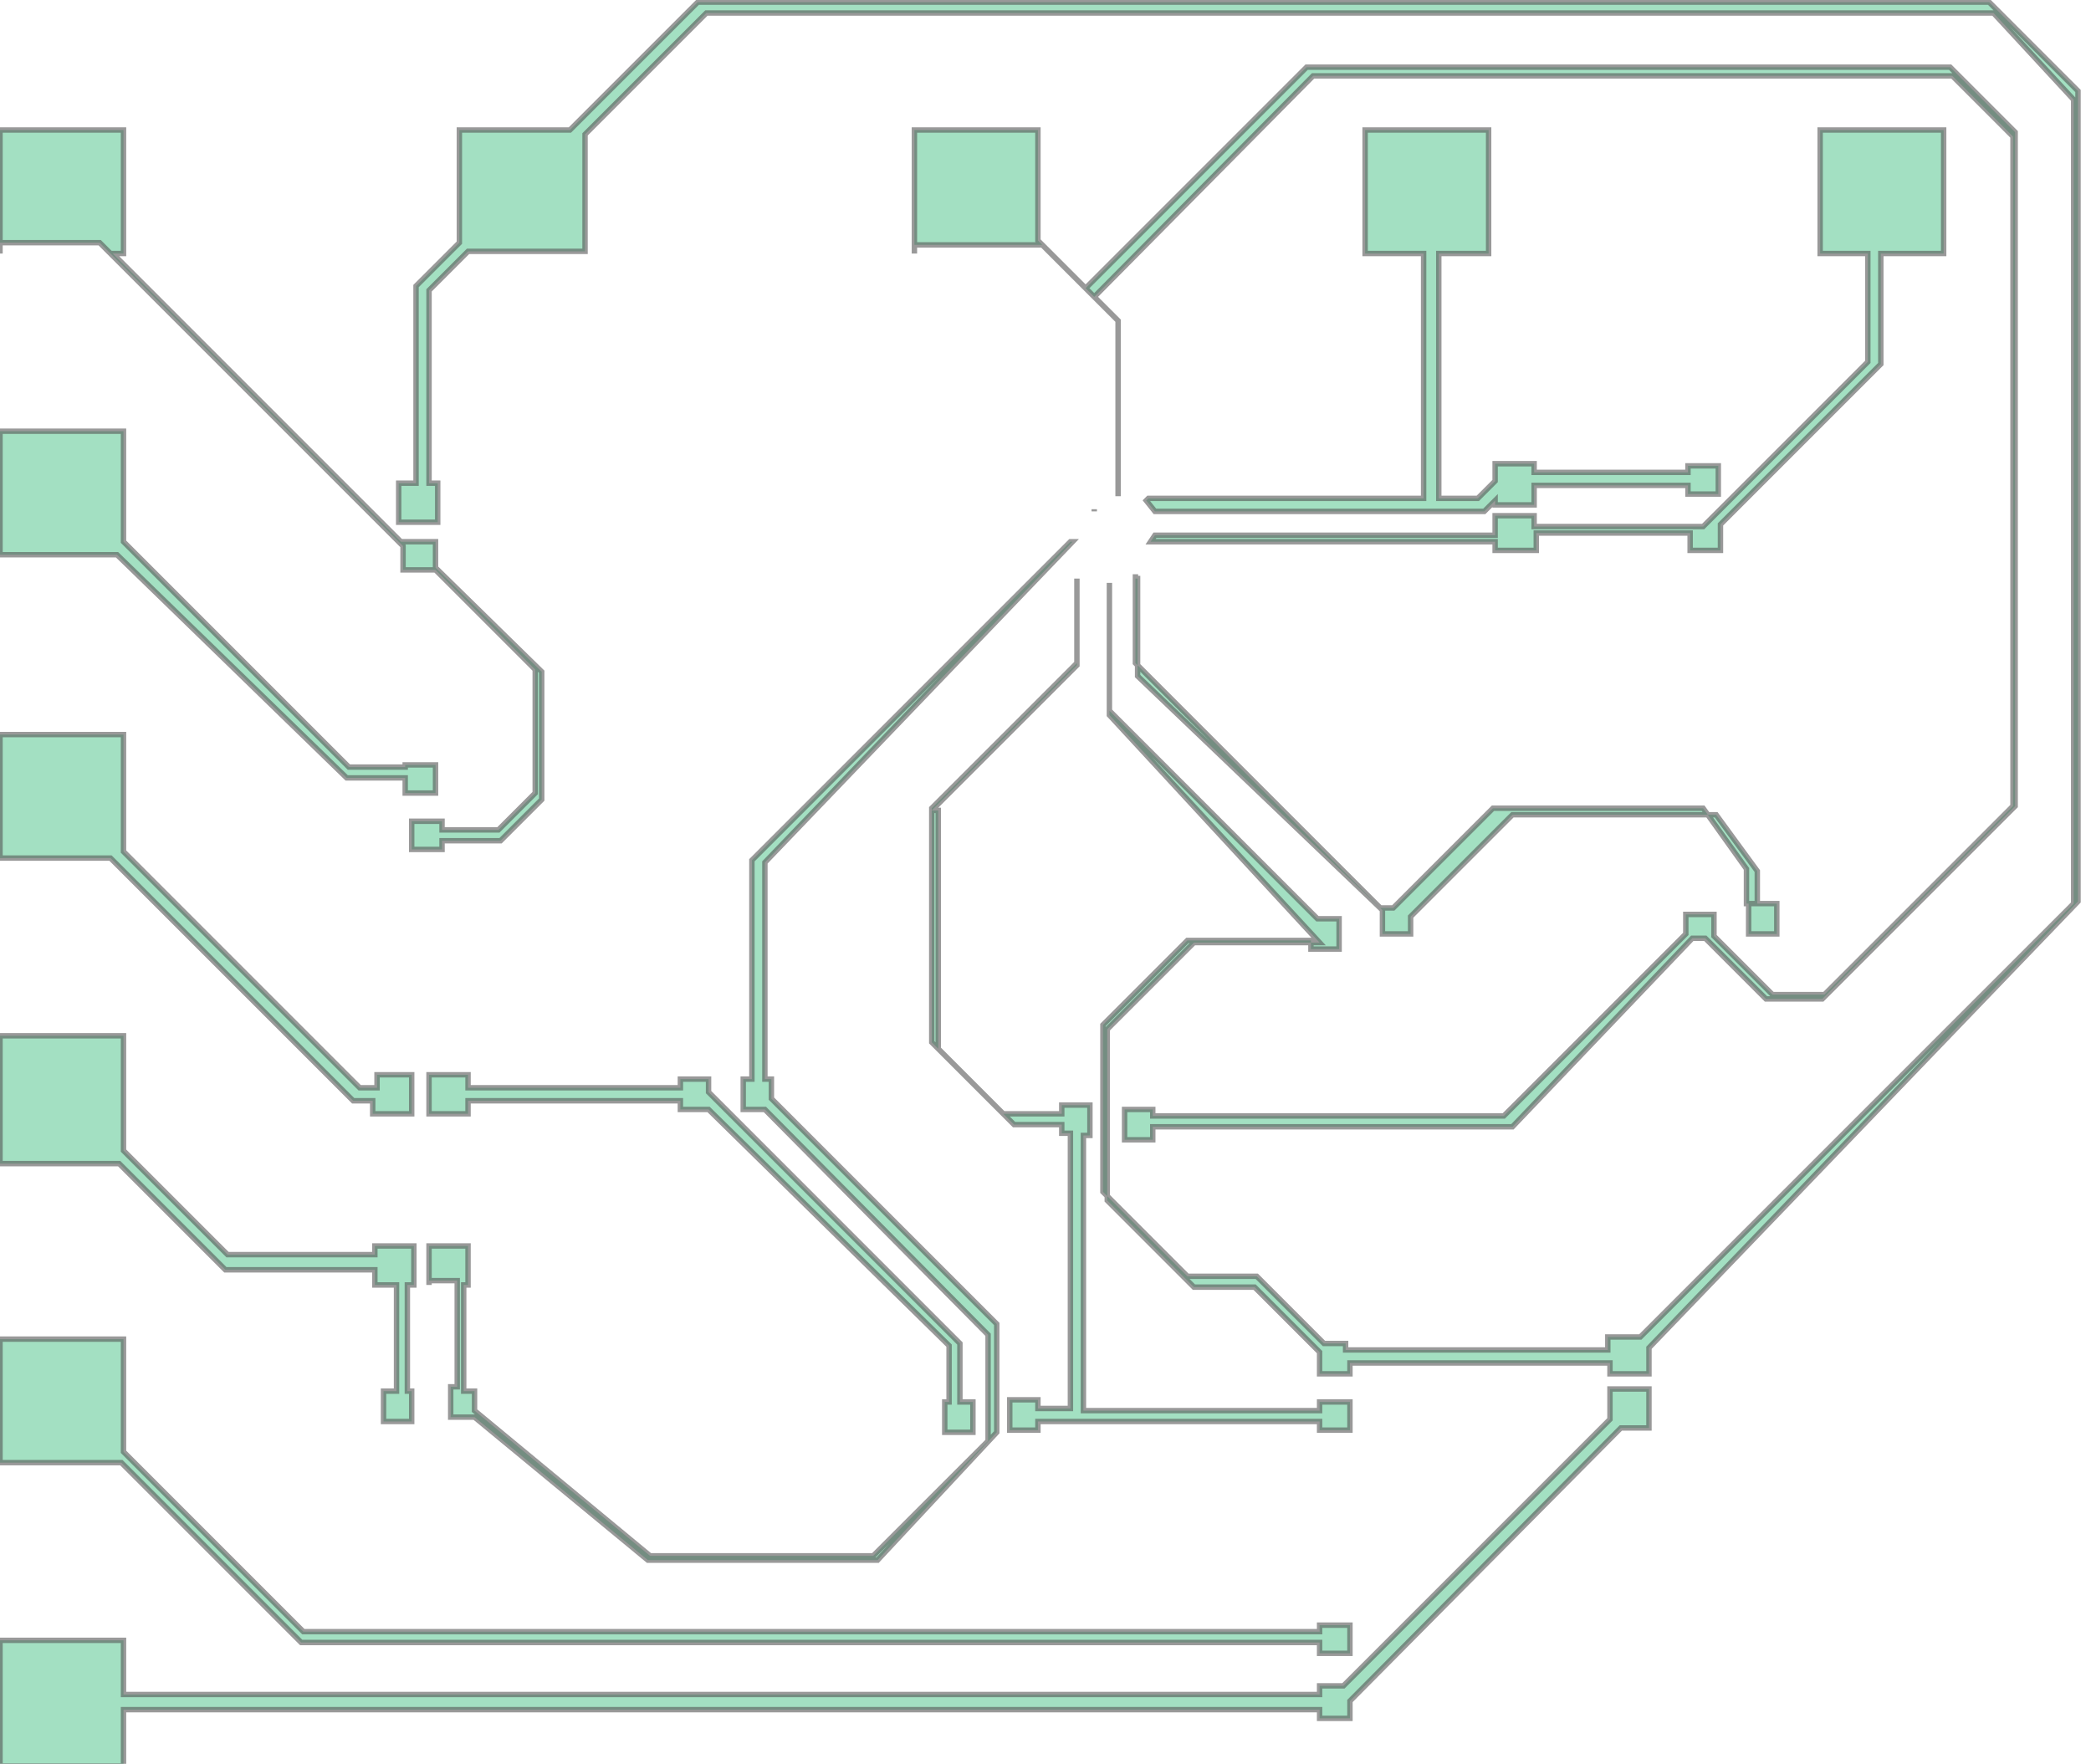 <?xml version="1.0" encoding="utf-8"?>
<!-- Generator: Adobe Illustrator 27.4.1, SVG Export Plug-In . SVG Version: 6.00 Build 0)  -->
<svg version="1.1" id="Layer_1" xmlns="http://www.w3.org/2000/svg" xmlns:xlink="http://www.w3.org/1999/xlink" x="0px" y="0px"
	 viewBox="0 0 96.5 81.4" style="enable-background:new 0 0 96.5 81.4;" xml:space="preserve">
<style type="text/css">
	
		.st0{opacity:0.6;fill-rule:evenodd;clip-rule:evenodd;fill:#66CC99;stroke:#555555;stroke-width:0.25;stroke-miterlimit:288;enable-background:new    ;}
</style>
<g transform="scale(1,-1)">
	<g>
		<path class="st0" d="M0-81.4L0-81.4v5.7l0,0l0,0h5.7l0,0l0,0v-2.5l0,0l0,0l0,0l0,0l0,0l0,0l0,0l0,0l0,0l0,0l0,0l0,0l0,0l0,0l0,0
			l0,0h55.2l0,0l0,0l0,0l0,0l0,0l0,0l0,0l0,0l0,0l0,0l0,0l0,0l0,0l0,0l0,0l0,0v0.4l0,0l0,0H62l0,0l0,0l0,0l0,0l0,0l0,0l0,0l0,0
			l12.3,12.3l0,0l0,0l0,0l0,0l0,0l0,0l0,0l0,0v1.4l0,0l0,0h1.8l0,0l0,0v-1.8l0,0l0,0h-1.3l0,0l0,0l0,0l0,0l0,0l0,0l0,0l0,0
			L62.3-78.5l0,0l0,0l0,0l0,0l0,0l0,0l0,0l0,0v-0.8l0,0l0,0h-1.4l0,0l0,0v0.4l0,0l0,0l0,0l0,0l0,0l0,0l0,0l0,0l0,0l0,0l0,0l0,0l0,0
			l0,0l0,0l0,0H5.7l0,0l0,0l0,0l0,0l0,0l0,0l0,0l0,0l0,0l0,0l0,0l0,0l0,0l0,0l0,0l0,0v-2.6l0,0l0,0H0L0-81.4z"/>
		<path class="st0" d="M50.5-23.5L50.5-23.5L50.5-23.5L50.5-23.5L50.5-23.5L50.5-23.5l0-0.1l0,0l0,0l0,0l0,0l0,0l0,0l0,0l0,0l0,0
			l0,0l0,0l0,0l0,0l0,0l0,0l0,0l0,0l0,0l0,0l0,0l0,0l0,0l0,0l0,0l0,0l0,0l0,0l0,0l0,0l0,0l0,0l0,0l0,0l0,0l0,0l0,0l0,0l0,0l0,0l0,0
			l0,0l0,0l0,0l0,0l0,0l0,0l0,0l0,0l0,0l0,0l0,0l0,0l0,0l0,0l0,0l0,0l0,0l0,0l0,0l0,0l0,0l0,0l0,0l0,0l0,0l0,0l0,0l0,0l0,0l0,0l0,0
			l0,0l0,0l0,0l0,0l0,0l0,0l0,0l0,0l0,0l0,0l0,0l0,0l0,0l0,0l0,0l0,0l0,0l0,0l0,0l0,0l0,0l0,0l0,0l0,0l0,0l0,0l0,0l0,0l0,0l0,0l0,0
			l0,0l0,0l0,0l0,0l0,0l0,0l0,0l0,0l0,0l0,0l0,0l0,0l0,0l0,0l0,0L50.5-23.5L50.5-23.5L50.5-23.5L50.5-23.5L50.5-23.5L50.5-23.5z"/>
		<path class="st0" d="M52.9-23.1L52.9-23.1L52.9-23.1L52.9-23.1L52.9-23.1L52.9-23.1L52.9-23.1L52.9-23.1L52.9-23.1L52.9-23.1
			L52.9-23.1L52.9-23.1L52.9-23.1L52.9-23.1L52.9-23.1L52.9-23.1L52.9-23.1L52.9-23.1L53-23l0,0l0,0l0,0l0,0l0,0l0,0l0,0l0,0l0,0
			h12.7l0,0l0,0l0,0l0,0l0,0l0,0l0,0l0,0l0,0l0,0l0,0l0,0l0,0l0,0l0,0l0,0v11.3l0,0l0,0l0,0l0,0l0,0l0,0l0,0l0,0l0,0l0,0l0,0l0,0
			l0,0l0,0l0,0l0,0H63l0,0l0,0V-6l0,0l0,0h5.7l0,0l0,0v-5.7l0,0l0,0h-2.3l0,0l0,0l0,0l0,0l0,0l0,0l0,0l0,0l0,0l0,0l0,0l0,0l0,0l0,0
			l0,0l0,0V-23l0,0l0,0l0,0l0,0l0,0l0,0l0,0l0,0l0,0l0,0l0,0l0,0l0,0l0,0l0,0l0,0h1.8l0,0l0,0l0,0l0,0l0,0l0,0l0,0l0,0l0.8,0.8l0,0
			l0,0l0,0l0,0l0,0l0,0l0,0l0,0v0.8l0,0l0,0h1.8l0,0l0,0v-0.4l0,0l0,0l0,0l0,0l0,0l0,0l0,0l0,0l0,0l0,0l0,0l0,0l0,0l0,0l0,0l0,0h7.1
			l0,0l0,0l0,0l0,0l0,0l0,0l0,0l0,0l0,0l0,0l0,0l0,0l0,0l0,0l0,0l0,0v0.3l0,0l0,0h1.4l0,0l0,0v-1.3l0,0l0,0h-1.4l0,0l0,0v0.4l0,0
			l0,0l0,0l0,0l0,0l0,0l0,0l0,0l0,0l0,0l0,0l0,0l0,0l0,0l0,0l0,0h-7.1l0,0l0,0l0,0l0,0l0,0l0,0l0,0l0,0l0,0l0,0l0,0l0,0l0,0l0,0l0,0
			l0,0v-0.9l0,0l0,0H69l0,0l0,0v0.2l0,0l0,0l0,0l0,0l0,0l0,0l0,0l0,0l0,0l0,0l0,0l0,0l0,0l0,0l0,0l0,0l0,0l0,0l0,0l0,0l0,0l0,0l0,0
			l0,0l-0.5-0.5l0,0l0,0l0,0l0,0l0,0l0,0l0,0l0,0l0,0l0,0l0,0l0,0l0,0l0,0l0,0l0,0l0,0H53.3l0,0l0,0l0,0l0,0l0,0l0,0l0,0l0,0l0,0
			l0,0l0,0l0,0l0,0l0,0l0,0l0,0l0,0l0,0l0,0l0,0l0,0l0,0l0,0l0,0l0,0l0,0l0,0l0,0l0,0l0,0l0,0l0,0l0,0l0,0l0,0l0,0l0,0l0,0l0,0l0,0
			l0,0l0,0l0,0l0,0l0,0l0,0l0,0l0,0l0,0l0,0l0,0l0,0l0,0l0,0l0,0l0,0l0,0l0,0l0,0l0,0l0,0l0,0l0,0l0,0l0,0l0,0l0,0l0,0l0,0l0,0l0,0
			l0,0l0,0l0,0l0,0l0,0l0,0l0,0l0,0l0,0l0,0l0,0l0,0l0,0l0,0l0,0l0,0l0,0l0,0l0,0l0,0l0,0l0,0l0,0l0,0l0,0l0,0l0,0l0,0l0,0l0,0l0,0
			l0,0l0,0l0,0L52.9-23.1L52.9-23.1L52.9-23.1L52.9-23.1L52.9-23.1z"/>
		<path class="st0" d="M52.4-26.7L52.4-26.7L52.4-26.7L52.4-26.7L52.4-26.7L52.4-26.7L52.4-26.7L52.4-26.7L52.4-26.7L52.4-26.7
			L52.4-26.7L52.4-26.7L52.4-26.7L52.4-26.7L52.4-26.7L52.4-26.7L52.4-26.7L52.4-26.7L52.4-26.7L52.4-26.7L52.4-26.7L52.4-26.7
			L52.4-26.7L52.4-26.7L52.4-26.7L52.4-26.7L52.4-26.7L52.4-26.7l0,0.1l0,0l0,0l0,0l0,0l0,0l0,0l0,0l0,0l0,0l0,0.1l0,0l0,0l0,0l0,0
			l0,0l0,0l0,0l0,0l0,0l0,0l0,0l0,0l0,0l0,0l0,0l0,0l0,0l0,0l0,0l0,0l0,0l0,0l0,0l0,0l0,0l0,0l0,0l0,0l0,0l0,0l0,0l0,0l0,0l0,0l0,0
			l0,0l0,0l0,0l0,0l0,0l0,0l0,0l0,0l0,0l0,0l0,0l0,0l0,0l0,0l0,0l0,0l0,0l0,0l0,0l0,0l0,0l0,0l0,0l0,0l0,0l0,0l0,0l0,0l0,0l0,0l0,0
			l0,0l0,0l0,0l0,0l0,0l0,0l0,0l0,0l0,0l0,0l0,0l0,0l0,0l0,0l0,0l0,0l0,0l0,0l0,0l0,0l0,0l0,0l0,0l0,0l0,0l0,0l0,0l0,0l0,0l0,0l0,0
			l0,0l0,0l0,0l0,0l0,0l0,0l0,0l0,0l0,0l0,0l0,0l0,0l0,0l0,0l0,0l0,0l0,0l0,0l0,0l0,0l0,0l0,0l0,0l0,0l0,0l0,0v-4.1l0,0l0,0l0,0l0,0
			l0,0l0,0l0,0l0,0l11.3-11.3l0,0l0,0l0,0l0,0l0,0l0,0l0,0l0,0h0.6l0,0l0,0l0,0l0,0l0,0l0,0l0,0l0,0l4.6,4.6l0,0l0,0l0,0l0,0l0,0
			l0,0l0,0l0,0l0,0l0,0l0,0l0,0l0,0l0,0l0,0l0,0l0,0h9.7l0,0l0,0l0,0l0,0l0,0l0,0l0,0l0,0l0,0l0,0l0,0l0,0l0,0l0,0l0,0l0,0l0,0l0,0
			l0,0l0,0l0,0l0,0l0,0l0,0l0,0l0,0l0,0l0,0l0,0l0,0l0,0l0,0l0,0l0,0l0,0l0,0l0,0l0,0l0,0l0,0l0,0l0,0l0,0l0,0l0,0l0,0l0,0l0,0l0,0
			l0,0l0,0l0,0l0,0l0,0l0,0l0,0l0,0l0,0l0,0l0,0l0,0l0,0l0,0l0,0l0,0l0,0l0,0l0,0l0,0l0,0l0,0l0,0l0,0l0,0l0,0l0,0l0,0l2-2.8l0,0
			l0,0l0,0l0,0l0,0l0,0l0,0l0,0l0,0l0,0l0,0l0,0l0,0v-1.6l0,0l0,0l0,0l0,0l0,0l0,0l0,0l0,0l0,0l0,0l0,0l0,0l0,0l0,0l0,0l0,0H82l0,0
			l0,0v-1.4l0,0l0,0h-1.3l0,0l0,0v1.4l0,0l0,0h0.4l0,0l0,0l0,0l0,0l0,0l0,0l0,0l0,0l0,0l0,0l0,0l0,0l0,0l0,0l0,0l0,0v1.5l0,0l0,0
			l0,0l0,0l0,0l0,0l-1.9,2.6l0,0l0,0l0,0l0,0l0,0l0,0l0,0l0,0l0,0l0,0h-9.4l0,0l0,0l0,0l0,0l0,0l0,0l0,0l0,0l-4.7-4.7l0,0l0,0l0,0
			l0,0l0,0l0,0l0,0l0,0v-0.8l0,0l0,0h-1.3l0,0l0,0v1.1l0,0l0,0l0,0l0,0l0,0l0,0l0,0l0,0L52.5-31.2l0,0l0,0l0,0l0,0l0,0l0,0l0,0l0,0
			l0,0l0,0l0,0l0,0l0,0l0,0l0,0l0,0l0,0l0,0V-26.7z"/>
		<path class="st0" d="M0-67.5L0-67.5v5.7l0,0l0,0h5.7l0,0l0,0V-67l0,0l0,0l0,0l0,0l0,0l0,0l0,0l0,0l8.3-8.3l0,0l0,0l0,0l0,0l0,0
			l0,0l0,0l0,0h46.9l0,0l0,0l0,0l0,0l0,0l0,0l0,0l0,0l0,0l0,0l0,0l0,0l0,0l0,0l0,0l0,0v0.3l0,0l0,0h1.4l0,0l0,0v-1.3l0,0l0,0h-1.4
			l0,0l0,0v0.5l0,0l0,0l0,0l0,0l0,0l0,0l0,0l0,0l0,0l0,0l0,0l0,0l0,0l0,0l0,0l0,0h-47l0,0l0,0l0,0l0,0l0,0l0,0l0,0l0,0l0,0l0,0l0,0
			l0,0l0,0l0,0l0,0l0,0l0,0l0,0l-8.3,8.3l0,0l0,0l0,0l0,0l0,0l0,0l0,0l0,0H0L0-67.5z"/>
		<path class="st0" d="M19.8-51.4L19.8-51.4v1.8l0,0l0,0h1.8l0,0l0,0v-0.6l0,0l0,0l0,0l0,0l0,0l0,0l0,0l0,0l0,0l0,0l0,0l0,0l0,0l0,0
			l0,0l0,0h9.8l0,0l0,0l0,0l0,0l0,0l0,0l0,0l0,0l0,0l0,0l0,0l0,0l0,0l0,0l0,0l0,0v0.4l0,0l0,0h1.3l0,0l0,0v-0.6l0,0l0,0l0,0l0,0l0,0
			l0,0l0,0l0,0l11.6-11.6l0,0l0,0l0,0l0,0l0,0l0,0l0,0l0,0l0,0l0,0l0,0l0,0l0,0l0,0l0,0l0,0l0,0l0,0v-2.7l0,0l0,0l0,0l0,0l0,0l0,0
			l0,0l0,0l0,0l0,0l0,0h0l0,0l0,0l0,0l0,0h0.6l0,0l0,0v-1.4l0,0l0,0h-1.3l0,0l0,0v1.4l0,0l0,0h0.2l0,0l0,0l0,0l0,0l0,0l0,0l0,0l0,0
			l0,0l0,0l0,0l0,0l0,0l0,0l0,0l0,0v2.6l0,0l0,0v0l0,0l0,0l0,0l0,0l0,0L32.7-51.2l0,0l0,0l0,0l0,0l0,0l0,0l0,0l0,0h-1.3l0,0l0,0v0.4
			l0,0l0,0l0,0l0,0l0,0l0,0l0,0l0,0l0,0l0,0l0,0l0,0l0,0l0,0l0,0l0,0h-9.8l0,0l0,0l0,0l0,0l0,0l0,0l0,0l0,0l0,0l0,0l0,0l0,0l0,0l0,0
			l0,0l0,0v-0.6l0,0l0,0H19.8L19.8-51.4z"/>
		<path class="st0" d="M0-53.5L0-53.5v5.7l0,0l0,0h5.7l0,0l0,0v-5.3l0,0l0,0l0,0l0,0l0,0l0,0l0,0l0,0l4.8-4.8l0,0l0,0l0,0l0,0l0,0
			l0,0l0,0l0,0h6.8l0,0l0,0l0,0l0,0l0,0l0,0l0,0l0,0l0,0l0,0l0,0l0,0l0,0l0,0l0,0l0,0v0.4l0,0l0,0h1.8l0,0l0,0v-1.8l0,0l0,0h-0.3
			l0,0l0,0l0,0l0,0l0,0l0,0l0,0l0,0l0,0l0,0l0,0l0,0l0,0l0,0l0,0l0,0v-4.9l0,0l0,0l0,0l0,0l0,0l0,0l0,0l0,0l0,0l0,0l0,0l0,0l0,0l0,0
			l0,0l0,0H19l0,0l0,0v-1.4l0,0l0,0h-1.3l0,0l0,0v1.4l0,0l0,0h0.6l0,0l0,0l0,0l0,0l0,0l0,0l0,0l0,0l0,0l0,0l0,0l0,0l0,0l0,0l0,0l0,0
			v4.9l0,0l0,0l0,0l0,0l0,0l0,0l0,0l0,0l0,0l0,0l0,0l0,0l0,0l0,0l0,0l0,0h-1l0,0l0,0v0.7l0,0l0,0l0,0l0,0l0,0l0,0l0,0l0,0l0,0l0,0
			l0,0l0,0l0,0l0,0l0,0l0,0h-6.9l0,0l0,0l0,0l0,0l0,0l0,0l0,0l0,0l0,0l0,0l0,0l0,0l0,0l0,0l0,0l0,0l0,0l-4.9,4.9l0,0l0,0l0,0l0,0
			l0,0l0,0l0,0l0,0H0L0-53.5z"/>
		<path class="st0" d="M0-39.6L0-39.6v5.7l0,0l0,0h5.7l0,0l0,0v-5.4l0,0l0,0l0,0l0,0l0,0l0,0l0,0l0,0l10.9-10.9l0,0l0,0l0,0l0,0l0,0
			l0,0l0,0l0,0h0.8l0,0l0,0l0,0l0,0l0,0l0,0l0,0l0,0l0,0l0,0l0,0l0,0l0,0l0,0l0,0l0,0v0.6l0,0l0,0H19l0,0l0,0v-1.8l0,0l0,0h-1.8l0,0
			l0,0v0.6l0,0l0,0l0,0l0,0l0,0l0,0l0,0l0,0l0,0l0,0l0,0l0,0l0,0l0,0l0,0l0,0h-0.9l0,0l0,0l0,0l0,0l0,0l0,0l0,0l0,0l0,0l0,0l0,0l0,0
			l0,0l0,0l0,0l0,0l0,0l0,0L5.1-39.6l0,0l0,0l0,0l0,0l0,0l0,0l0,0l0,0H0L0-39.6z"/>
		<path class="st0" d="M19.8-59.3L19.8-59.3v1.8l0,0l0,0h1.8l0,0l0,0v-1.8l0,0l0,0h-0.2l0,0l0,0l0,0l0,0l0,0l0,0l0,0l0,0l0,0l0,0
			l0,0l0,0l0,0l0,0l0,0l0,0v-4.9l0,0l0,0l0,0l0,0l0,0l0,0l0,0l0,0l0,0l0,0l0,0l0,0l0,0l0,0l0,0l0,0h0.5l0,0l0,0v-0.9l0,0l0,0l0,0
			l0,0l0,0l0,0l0,0l0,0l0,0l8.1-6.7l0,0l0,0l0,0l0,0l0,0l0,0l0,0h10.3l0,0l0,0l0,0l0,0l0,0l0,0l0,0l0,0l5.3,5.3l0,0l0,0l0,0l0,0l0,0
			l0,0l0,0l0,0v4.9l0,0l0,0l0,0l0,0l0,0l0,0l0,0l0,0L35.3-51.2l0,0l0,0l0,0l0,0l0,0l0,0l0,0l0,0h-1l0,0l0,0v1.4l0,0l0,0h0.4l0,0l0,0
			l0,0l0,0l0,0l0,0l0,0l0,0l0,0l0,0l0,0l0,0l0,0l0,0l0,0l0,0v10.1l0,0l0,0l0,0l0,0l0,0l0,0l0,0l0,0l0,0l0,0l0,0l0,0l0,0l0,0l0,0l0,0
			l0,0l14.7,14.7l0,0l0,0l0,0l0,0l0,0l0,0l0,0l0,0l0,0l0,0l0,0l0,0l0,0l0,0l0,0l0,0l0,0l0,0l0,0l0,0l0,0l0,0l0,0l0,0l0,0l0,0l0,0
			l0,0l0,0l0,0l0,0l0,0l0,0l0,0l0,0l0,0l0,0l0,0l0,0l0,0l0,0l0,0l0,0l0,0l0,0l0,0l0,0l0,0l0,0l0,0l0,0l0,0l0,0l0.1,0l0,0l0,0l0,0
			l0,0l0,0l0,0l0,0l0,0l0,0l0,0l0,0l0,0l0,0l0,0l0,0l0,0l0,0l0,0l0,0l0,0l0,0l0,0l0,0l0,0l0,0l0,0l0,0l0,0l0,0l0,0l0,0l0,0l0,0l0,0
			l0,0l0,0l0,0l0,0l0,0l0,0l0,0l0,0l0,0l0,0l0,0l0,0l0,0l0,0l0,0l0,0l0,0l0,0l0,0l0,0l0,0l0,0l0,0l0,0l0,0l0,0l0,0l0,0l0,0l0,0l0,0
			l0,0l0,0l0,0l0,0l0,0l0,0l0,0l0,0l0,0l0,0l0,0l0,0l0,0l0,0l0,0l0,0l0,0l0,0l0,0l0,0l0,0l0,0l0,0l0,0l0,0l0,0l0,0l0,0l0,0l0,0l0,0
			l0,0l0,0l0,0l0,0l0,0l0,0l0,0l0,0l0,0l0,0l0,0l0,0l0,0l0,0l0,0l0,0l0,0l0,0l0,0l0,0l0,0l0,0l0,0l0,0l0,0l0,0l0,0l0,0L35.3-39.8
			l0,0l0,0l0,0l0,0l0,0l0,0l0,0l0,0v-10l0,0l0,0l0,0l0,0l0,0l0,0l0,0l0,0l0,0l0,0l0,0l0,0l0,0l0,0l0,0l0,0h0.3l0,0l0,0v-0.9l0,0l0,0
			l0,0l0,0l0,0l0,0l0,0l0,0L46-61.1l0,0l0,0l0,0l0,0l0,0l0,0l0,0l0,0l0,0l0,0l0,0l0,0l0,0l0,0l0,0l0,0l0,0l0,0l0,0l0,0l0,0l0,0l0,0
			l0,0l0,0l0,0l0,0l0,0l0,0l0,0l0,0l0,0l0,0l0,0l0,0l0,0l0,0l0,0l0,0l0,0v-5l0,0l0,0l0,0l0,0l0,0l0,0l0,0l0,0l0,0l0,0l0,0l0,0l0,0
			l0,0l0,0l0,0l0,0L40.5-72l0,0l0,0l0,0l0,0l0,0l0,0l0,0l0,0l0,0l0,0l0,0l0,0l0,0l0,0l0,0l0,0l0,0l0,0l0,0l0,0l0,0l0,0l0,0l0,0l0,0
			l0,0l0,0l0,0l0,0l0,0l0,0l0,0l0,0l0,0l0,0l0,0l0,0l0,0l0,0H29.9l0,0l0,0l0,0l0,0l0,0l0,0l0,0l0,0l0,0l0,0l0,0l0,0l0,0l0,0l0,0l0,0
			l0,0l0,0l0,0l0,0l0,0l0,0l0,0l0,0l0,0l0,0l0,0l0,0l0,0l0,0l0,0l0,0l0,0l0,0l0,0l0,0l0,0l0,0l0,0l0,0l0,0l0,0l0,0l0,0l0,0l0,0l0,0
			l0,0l0,0l0,0l0,0l0,0l0,0l0,0l0,0l0,0l0,0l0,0l0,0l0,0l0,0l-8,6.6l0,0l0,0l0,0l0,0l0,0l0,0l0,0h-1.1l0,0l0,0v1.4l0,0l0,0h0.3l0,0
			l0,0l0,0l0,0l0,0l0,0l0,0l0,0l0,0l0,0l0,0l0,0l0,0l0,0l0,0l0,0v4.9l0,0l0,0l0,0l0,0l0,0l0,0l0,0l0,0l0,0l0,0l0,0l0,0l0,0l0,0l0,0
			l0,0H19.8L19.8-59.3z"/>
		<path class="st0" d="M43-37.4L43-37.4L43-37.4L43-37.4L43-37.4L43-37.4L43-37.4L43-37.4l0,0.1l0,0l0,0l0,0l0,0l0,0l0,0l0,0l0,0
			l0,0l6.7,6.7l0,0l0,0l0,0l0,0l0,0l0,0l0,0l0,0v3.9l0,0l0,0l0,0l0,0l0,0l0,0l0,0l0,0l0,0l0,0l0,0l0,0l0,0l0,0l0,0l0,0l0,0l0,0l0,0
			l0,0l0,0l0,0l0,0l0,0l0,0l0,0l0,0l0,0l0,0l0,0l0,0l0,0l0,0l0,0l0,0l0,0l0,0l0,0l0,0l0,0l0,0l0,0l0,0l0,0l0,0l0,0l0,0l0,0l0,0l0,0
			l0,0l0,0l0,0l0,0l0,0l0,0l0,0l0,0l0,0l0,0l0,0l0,0l0,0l0,0l0,0l0,0l0,0l0,0l0,0l0,0l0,0l0,0l0,0l0,0l0,0l0,0l0,0l0,0l0,0l0,0l0,0
			l0,0l0,0l0,0l0,0l0,0l0,0l0,0l0,0l0,0l0,0l0,0l0,0l0,0l0,0l0,0l0,0l0,0l0,0l0,0l0,0l0,0l0,0l0,0l0,0l0,0l0,0l0,0l0,0l0,0l0,0l0,0
			l0,0l0,0l0,0l0,0l0,0l0,0v-4l0,0l0,0l0,0l0,0l0,0l0,0l0,0l0,0l0,0l0,0l0,0l0,0l0,0l0,0l0,0l0,0l0,0l-6.7-6.7l0,0l0,0l0,0l0,0l0,0
			l0,0l0,0l0,0v-10.7l0,0l0,0l0,0l0,0l0,0l0,0l0,0l0,0l3.3-3.3l0,0l0,0l0,0l0,0l0,0l0,0l0,0l0,0H49l0,0l0,0l0,0l0,0l0,0l0,0l0,0l0,0
			l0,0l0,0l0,0l0,0l0,0l0,0l0,0l0,0v0.4l0,0l0,0h1.3l0,0l0,0v-1.4l0,0l0,0H50l0,0l0,0l0,0l0,0l0,0l0,0l0,0l0,0l0,0l0,0l0,0l0,0l0,0
			l0,0l0,0l0,0v-12.7l0,0l0,0l0,0l0,0l0,0l0,0l0,0l0,0l0,0l0,0l0,0l0,0l0,0l0,0l0,0l0,0h10.9l0,0l0,0l0,0l0,0l0,0l0,0l0,0l0,0l0,0
			l0,0l0,0l0,0l0,0l0,0l0,0l0,0v0.4l0,0l0,0h1.4l0,0l0,0v-1.3l0,0l0,0h-1.4l0,0l0,0v0.4l0,0l0,0l0,0l0,0l0,0l0,0l0,0l0,0l0,0l0,0
			l0,0l0,0l0,0l0,0l0,0l0,0h-13l0,0l0,0l0,0l0,0l0,0l0,0l0,0l0,0l0,0l0,0l0,0l0,0l0,0l0,0l0,0l0,0v-0.4l0,0l0,0h-1.3l0,0l0,0v1.4
			l0,0l0,0h1.3l0,0l0,0v-0.4l0,0l0,0l0,0l0,0l0,0l0,0l0,0l0,0l0,0l0,0l0,0l0,0l0,0l0,0l0,0l0,0h1.5l0,0l0,0l0,0l0,0l0,0l0,0l0,0l0,0
			l0,0l0,0l0,0l0,0l0,0l0,0l0,0l0,0v12.7l0,0l0,0l0,0l0,0l0,0l0,0l0,0l0,0l0,0l0,0l0,0l0,0l0,0l0,0l0,0l0,0H49l0,0l0,0v0.4l0,0l0,0
			l0,0l0,0l0,0l0,0l0,0l0,0l0,0l0,0l0,0l0,0l0,0l0,0l0,0l0,0h-2.2l0,0l0,0l0,0l0,0l0,0l0,0l0,0l0,0l0,0l0,0l0,0l0,0l0,0l0,0l0,0l0,0
			l0,0l0,0l-3.5,3.5l0,0l0,0l0,0l0,0l0,0l0,0l0,0l0,0l0,0l0,0l0,0l0,0l0,0l0,0l0,0l0,0l0,0l0,0l0,0V-37.4z"/>
		<path class="st0" d="M0-25.6L0-25.6v5.7l0,0l0,0h5.7l0,0l0,0v-5.1l0,0l0,0l0,0l0,0l0,0l0,0l0,0l0,0l10.4-10.4l0,0l0,0l0,0l0,0l0,0
			l0,0l0,0l0,0h2.6l0,0l0,0l0,0l0,0l0,0l0,0l0,0l0,0l0,0l0,0l0,0l0,0l0,0l0,0l0,0l0,0v0.1l0,0l0,0h1.4l0,0l0,0v-1.3l0,0l0,0h-1.4
			l0,0l0,0v0.7l0,0l0,0l0,0l0,0l0,0l0,0l0,0l0,0l0,0l0,0l0,0l0,0l0,0l0,0l0,0l0,0H16l0,0l0,0l0,0l0,0l0,0l0,0l0,0l0,0l0,0l0,0l0,0
			l0,0l0,0l0,0l0,0l0,0l0,0L5.4-25.6l0,0l0,0l0,0l0,0l0,0l0,0l0,0l0,0H0L0-25.6z"/>
		<path class="st0" d="M18.4-24.1L18.4-24.1v1.8l0,0l0,0h0.8l0,0l0,0l0,0l0,0l0,0l0,0l0,0l0,0l0,0l0,0l0,0l0,0l0,0l0,0l0,0l0,0v9.1
			l0,0l0,0l0,0l0,0l0,0l0,0l0,0l0,0l0,0l0,0l0,0l0,0l0,0l0,0l0,0l0,0l0,0l2,2l0,0l0,0l0,0l0,0l0,0l0,0l0,0l0,0V-6l0,0l0,0h5.1l0,0
			l0,0l0,0l0,0l0,0v0l0,0l0,0l5.9,5.9l0,0l0,0l0,0l0,0l0,0l0,0l0,0l0,0l0,0l0,0l0,0l0,0l0,0l0,0l0,0l0,0l0,0h59.6l0,0l0,0l0,0l0,0
			l0,0l0,0l0,0l0,0l0,0l0,0l0,0l0,0l0,0l0,0l0,0l0,0l0,0l4.1-4.1l0,0l0,0l0,0l0,0l0,0l0,0l0,0l0,0l0,0l0,0l0,0l0,0l0,0l0,0l0,0l0,0
			l0,0v-37.4l0,0l0,0l0,0l0,0l0,0l0,0l0,0l0,0l0,0l0,0l0,0l0,0l0,0l0,0l0,0l0,0l0,0L76.1-62.2l0,0l0,0l0,0l0,0l0,0l0,0l0,0l0,0v-1.2
			l0,0l0,0h-1.8l0,0l0,0v0.5l0,0l0,0l0,0l0,0l0,0l0,0l0,0l0,0l0,0l0,0l0,0l0,0l0,0l0,0l0,0l0,0H62.3l0,0l0,0l0,0l0,0l0,0l0,0l0,0
			l0,0l0,0l0,0l0,0l0,0l0,0l0,0l0,0l0,0v-0.5l0,0l0,0h-1.4l0,0l0,0v1l0,0l0,0l0,0l0,0l0,0l0,0l0,0l0,0l-3,3l0,0l0,0l0,0l0,0l0,0l0,0
			l0,0l0,0h-2.8l0,0l0,0l0,0l0,0l0,0l0,0l0,0l0,0l0,0l0,0l0,0l0,0l0,0l0,0l0,0l0,0l0,0l-4,4l0,0l0,0l0,0l0,0l0,0l0,0l0,0l0,0l0,0
			l0,0l0,0l0,0l0,0l0,0l0,0l0,0l0,0l0,0l0,0l0,0l0,0l0,0l0,0l0,0l0,0l0,0l0,0l0,0l0,0l0,0l0,0l0,0l0,0l0,0l0,0l0,0l0,0l0,0l0,0v7.9
			l0,0l0,0l0,0l0,0l0,0l0,0l0,0l0,0l0,0l0,0l0,0l0,0l0,0l0,0l0,0l0,0l0,0l0,0l0,0l0,0l0,0l0,0l0,0l0,0l0,0l0,0l0,0l0,0l0,0l0,0l0,0
			l0,0l0,0l0,0l0,0l0,0l0,0l0,0l0,0l0,0l4,4l0,0l0,0l0,0l0,0l0,0l0,0l0,0l0,0l0,0l0,0l0,0l0,0l0,0l0,0l0,0l0,0l0,0h5.8l0,0l0,0l0,0
			l0,0l0,0l0,0l0,0l0,0l0,0l0,0l0,0l0,0l0,0l0,0l0,0l0,0l0,0l0,0l0,0l0,0l0,0l0,0l0,0l0,0L51.2-33l0,0l0,0l0,0l0,0l0,0l0,0l0,0l0,0
			l0,0l0,0l0,0l0,0l0,0l0,0l0,0l0,0l0,0l0,0v6l0,0l0,0l0,0l0,0l0,0l0,0l0,0l0,0l0,0l0,0l0,0l0,0l0,0l0,0.1l0,0l0,0l0,0l0,0l0,0l0,0
			l0,0l0,0l0,0l0,0l0,0l0,0l0,0l0,0l0,0l0,0l0,0l0,0l0,0l0,0l0,0l0,0l0,0l0,0l0,0l0,0l0,0l0,0l0,0l0,0l0,0l0,0l0,0l0,0l0,0l0,0l0,0
			l0,0l0,0l0,0l0,0l0,0l0,0l0,0l0,0l0,0l0,0l0,0l0,0l0,0l0,0l0,0l0,0l0,0l0,0l0,0l0,0l0,0l0,0l0,0l0,0l0,0l0,0l0,0l0,0l0,0l0,0l0,0
			l0,0l0,0l0,0l0,0l0,0l0,0l0,0l0,0l0,0l0,0l0,0l0,0l0,0l0,0l0,0l0,0l0,0l0,0l0,0l0,0l0,0l0,0l0,0l0,0l0,0l0,0l0,0l0,0l0,0l0,0l0,0
			l0,0l0,0l0,0l0,0l0,0l0,0l0,0l0,0l0,0l0,0l0,0l0,0l0,0l0,0l0,0l0,0l0,0l0,0l0,0l0,0l0,0v-5.9l0,0l0,0l0,0l0,0l0,0l0,0l0,0l0,0
			l9.6-9.6l0,0l0,0l0,0l0,0l0,0l0,0l0,0l0,0h1l0,0l0,0v-1.4l0,0l0,0h-1.3l0,0l0,0v0.4l0,0l0,0l0,0l0,0l0,0l0,0l0,0l0,0l0,0l0,0l0,0
			l0,0l0,0l0,0l0,0l0,0h-5.7l0,0l0,0l0,0l0,0l0,0l0,0l0,0l0,0l-3.9-3.9l0,0l0,0l0,0l0,0l0,0l0,0l0,0l0,0V-55l0,0l0,0l0,0l0,0l0,0
			l0,0l0,0l0,0l3.9-3.9l0,0l0,0l0,0l0,0l0,0l0,0l0,0l0,0H58l0,0l0,0l0,0l0,0l0,0l0,0l0,0l0,0l0,0l0,0l0,0l0,0l0,0l0,0l0,0l0,0l0,0
			l3.1-3.1l0,0l0,0l0,0l0,0l0,0l0,0l0,0l0,0h1l0,0l0,0v-0.3l0,0l0,0l0,0l0,0l0,0l0,0l0,0l0,0l0,0l0,0l0,0l0,0l0,0l0,0l0,0l0,0h12.1
			l0,0l0,0l0,0l0,0l0,0l0,0l0,0l0,0l0,0l0,0l0,0l0,0l0,0l0,0l0,0l0,0v0.6l0,0l0,0h1.5l0,0l0,0l0,0l0,0l0,0l0,0l0,0l0,0l20,20l0,0
			l0,0l0,0l0,0l0,0l0,0l0,0l0,0v37.1l0,0l0,0l0,0l0,0l0,0l0,0l0,0l0,0L92-0.6l0,0l0,0l0,0l0,0l0,0l0,0l0,0l0,0H32.6l0,0l0,0l0,0l0,0
			l0,0l0,0l0,0l0,0L27-6.2l0,0l0,0l0,0l0,0l0,0l0,0l0,0l0,0v-5.4l0,0l0,0h-5.4l0,0l0,0l0,0l0,0l0,0l0,0l0,0l0,0l-1.8-1.8l0,0l0,0
			l0,0l0,0l0,0l0,0l0,0l0,0v-8.9l0,0l0,0l0,0l0,0l0,0l0,0l0,0l0,0l0,0l0,0l0,0l0,0l0,0l0,0l0,0l0,0h0.4l0,0l0,0v-1.8l0,0l0,0H18.4
			L18.4-24.1z"/>
		<path class="st0" d="M42.2-11.7L42.2-11.7V-6l0,0l0,0h5.7l0,0l0,0v-5.1l0,0l0,0l0,0l0,0l0,0l0,0l0,0l0,0l2.2-2.2l0,0l0,0l0,0l0,0
			l0,0l0,0l0,0l0,0l0,0l0,0l0,0l0,0l0,0l0,0l0,0l0,0L60.3-3.1l0,0l0,0l0,0l0,0l0,0l0,0l0,0l0,0l0,0l0,0l0,0l0,0l0,0l0,0l0,0l0,0l0,0
			h29.7l0,0l0,0l0,0l0,0l0,0l0,0l0,0l0,0l0,0l0,0l0,0l0,0l0,0l0,0l0,0l0,0l0,0l3-3l0,0l0,0l0,0l0,0l0,0l0,0l0,0l0,0l0,0l0,0l0,0l0,0
			l0,0l0,0l0,0l0,0l0,0v-31.1l0,0l0,0l0,0l0,0l0,0l0,0l0,0l0,0l0,0l0,0l0,0l0,0l0,0l0,0l0,0l0,0l0,0l-8.9-8.9l0,0l0,0l0,0l0,0l0,0
			l0,0l0,0l0,0l0,0l0,0l0,0l0,0l0,0l0,0l0,0l0,0l0,0h-2.6l0,0l0,0l0,0l0,0l0,0l0,0l0,0l0,0l0,0l0,0l0,0l0,0l0,0l0,0l0,0l0,0l0,0
			l-2.8,2.8l0,0l0,0l0,0l0,0l0,0l0,0l0,0l0,0h-0.6l0,0l0,0l0,0l0,0l0,0l0,0l0,0l0,0L69.8-52l0,0l0,0l0,0l0,0l0,0l0,0l0,0l0,0l0,0
			l0,0l0,0l0,0l0,0l0,0l0,0l0,0l0,0H53.2l0,0l0,0l0,0l0,0l0,0l0,0l0,0l0,0l0,0l0,0l0,0l0,0l0,0l0,0l0,0l0,0v-0.6l0,0l0,0h-1.3l0,0
			l0,0v1.4l0,0l0,0h1.3l0,0l0,0v-0.3l0,0l0,0l0,0l0,0l0,0l0,0l0,0l0,0l0,0l0,0l0,0l0,0l0,0l0,0l0,0l0,0h16.2l0,0l0,0l0,0l0,0l0,0
			l0,0l0,0l0,0l8.4,8.4l0,0l0,0l0,0l0,0l0,0l0,0l0,0l0,0v0.9l0,0l0,0h1.3l0,0l0,0v-1l0,0l0,0l0,0l0,0l0,0l0,0l0,0l0,0l2.7-2.7h0l0,0
			l0,0l0,0l0,0l0,0l0,0l0,0h2.4l0,0l0,0l0,0l0,0l0,0l0,0l0,0l0,0l8.7,8.7l0,0l0,0l0,0l0,0l0,0l0,0l0,0l0,0v30.9l0,0l0,0l0,0l0,0l0,0
			l0,0l0,0l0,0l-2.8,2.8l0,0l0,0l0,0l0,0l0,0l0,0l0,0l0,0H60.6l0,0l0,0l0,0l0,0l0,0l0,0l0,0l0,0L50.5-13.7l0,0l0,0l0,0l0,0l0,0l0,0
			l0,0l0,0l0,0l0,0l0,0l0,0l0,0l0,0l0,0l0,0l1.1-1.1l0,0l0,0l0,0l0,0l0,0l0,0l0,0l0,0l0,0l0,0l0,0l0,0l0,0l0,0l0,0l0,0l0,0l0,0v-8.1
			l0,0l0,0l0,0l0,0l0,0l0,0l0,0l0,0l0,0l0,0l0,0l0,0l0,0l0,0l0,0l0,0l0,0l0,0l0,0l0,0l0,0l0,0l0,0l0,0l0,0l0,0l0,0l0,0l0,0l0,0l0,0
			l0,0l0,0l0,0l0,0l0,0l0,0l0,0l0,0l0,0l0,0l0,0l0,0l0,0l0,0l0,0l0,0l0,0l0,0l0,0l0,0l0,0l0,0l0,0l0,0l0,0l0,0l0,0l0,0l0,0l0,0l0,0
			l0,0l0,0l0,0l0,0l0,0l0,0l0,0l0,0l0,0l0,0l0,0l0,0l0,0l0,0l0,0l0,0l0,0l0,0l0,0l0,0l0,0l0,0l0,0l0,0l0,0l0,0l0,0l0,0l0,0l0,0l0,0
			l0,0l0,0l0,0l0,0l0,0l0,0l0,0l0,0l0,0l0,0l0,0l0,0l0,0l0,0l0,0l0,0l0,0l0,0l0,0l0,0l0,0l0,0l0,0l0,0v8.1l0,0l0,0l0,0l0,0l0,0l0,0
			l0,0l0,0l-1.2,1.2l-2.3,2.3l0,0l0,0l0,0l0,0l0,0l0,0l0,0l0,0H42.2L42.2-11.7z"/>
		<path class="st0" d="M0-11.7L0-11.7V-6l0,0l0,0h5.7l0,0l0,0v-5.7l0,0l0,0H5.2l0,0l0,0l0,0l0,0l0,0l0,0l0,0l0,0l0,0l0,0l0,0l0,0
			l0,0l0,0l0,0l0,0l0,0l0,0l0,0l0,0l0,0l0,0l0,0l0,0l13.3-13.3l0,0l0,0l0,0l0,0l0,0l0,0l0,0l0,0h1.6l0,0l0,0v-1.2l0,0l0,0l0,0l0,0
			l0,0l0,0l0,0l0,0L25-31l0,0l0,0l0,0l0,0l0,0l0,0l0,0l0,0l0,0l0,0l0,0l0,0l0,0l0,0l0,0l0,0l0,0v-5.9l0,0l0,0l0,0l0,0l0,0l0,0l0,0
			l0,0l0,0l0,0l0,0l0,0l0,0l0,0l0,0l0,0l0,0l-1.9-1.9l0,0l0,0l0,0l0,0l0,0l0,0l0,0l0,0l0,0l0,0l0,0l0,0l0,0l0,0l0,0l0,0l0,0h-2.7
			l0,0l0,0l0,0l0,0l0,0l0,0l0,0l0,0l0,0l0,0l0,0l0,0l0,0l0,0l0,0l0,0v-0.4l0,0l0,0h-1.4l0,0l0,0v1.3l0,0l0,0h1.4l0,0l0,0v-0.4l0,0
			l0,0l0,0l0,0l0,0l0,0l0,0l0,0l0,0l0,0l0,0l0,0l0,0l0,0l0,0l0,0h2.6l0,0l0,0l0,0l0,0l0,0l0,0l0,0l0,0l1.7,1.7l0,0l0,0l0,0l0,0l0,0
			l0,0l0,0l0,0v5.7l0,0l0,0l0,0l0,0l0,0l0,0l0,0l0,0l-4.6,4.6l0,0l0,0l0,0l0,0l0,0l0,0l0,0l0,0h-1.5l0,0l0,0v1.1l0,0l0,0l0,0l0,0
			l0,0l0,0l0,0l0,0l-14,14l0,0l0,0l0,0l0,0l0,0l0,0l0,0l0,0H0L0-11.7z"/>
		<path class="st0" d="M53.3-24.7L53.3-24.7L53.3-24.7L53.3-24.7L53.3-24.7L53.3-24.7L53.3-24.7L53.3-24.7L53.3-24.7L53.3-24.7
			L53.3-24.7H69l0,0l0,0l0,0l0,0l0,0l0,0l0,0l0,0l0,0l0,0l0,0l0,0l0,0l0,0l0,0l0,0v0.9l0,0l0,0h1.8l0,0l0,0v-0.5l0,0l0,0l0,0l0,0
			l0,0l0,0l0,0l0,0l0,0l0,0l0,0l0,0l0,0l0,0l0,0l0,0h7.1l0,0l0,0l0,0l0,0l0,0l0,0l0,0l0,0l0,0l0,0l0,0l0,0l0,0l0,0l0,0l0,0v0l0,0
			l0,0h0.7l0,0l0,0l0,0l0,0l0,0l0,0l0,0l0,0l7.6,7.6l0,0l0,0l0,0l0,0l0,0l0,0l0,0l0,0v5l0,0l0,0l0,0l0,0l0,0l0,0l0,0l0,0l0,0l0,0
			l0,0l0,0l0,0l0,0l0,0l0,0h-2.2l0,0l0,0V-6l0,0l0,0h5.7l0,0l0,0v-5.7l0,0l0,0h-2.9l0,0l0,0l0,0l0,0l0,0l0,0l0,0l0,0l0,0l0,0l0,0
			l0,0l0,0l0,0l0,0l0,0v-5.1l0,0l0,0l0,0l0,0l0,0l0,0l0,0l0,0l0,0l0,0l0,0l0,0l0,0l0,0l0,0l0,0l0,0l-7.4-7.4l0,0l0,0l0,0l0,0l0,0
			l0,0l0,0l0,0v-1.2l0,0l0,0h-1.4l0,0l0,0v0.8l0,0l0,0l0,0l0,0l0,0l0,0l0,0l0,0l0,0l0,0l0,0l0,0l0,0l0,0l0,0l0,0h-7.1l0,0l0,0l0,0
			l0,0l0,0l0,0l0,0l0,0l0,0l0,0l0,0l0,0l0,0l0,0l0,0l0,0v-0.8l0,0l0,0H69l0,0l0,0v0.4l0,0l0,0l0,0l0,0l0,0l0,0l0,0l0,0l0,0l0,0l0,0
			l0,0l0,0l0,0l0,0l0,0H53.1l0,0l0,0l0,0l0,0l0,0l0,0l0,0l0,0l0,0l0,0l0,0l0,0l0,0l0,0l0,0l0,0l0,0l0,0l0,0l0,0l0,0l0,0l0,0l0,0l0,0
			l0,0l0,0l0,0l0,0l0,0l0,0l0,0l0,0l0,0l0,0l0,0l0,0l0,0l0,0l0,0l0,0l0,0l0,0l0,0l0,0l0,0l0,0l0,0l0,0l0,0l0,0l0,0l0,0l0,0l0,0l0,0
			l0,0l0,0l0,0l0,0l0,0l0,0l0,0l0,0l0,0l0,0l0,0l0,0l0,0l0,0l0,0l0,0l0,0l0,0l0,0l0,0l0,0l0,0l0,0l0,0l0,0l0,0l0,0l0,0l0,0l0,0l0,0
			l0,0l0,0l0,0l0,0l0,0l0,0l0,0l0,0l0,0l0,0l0,0L53.3-24.7L53.3-24.7L53.3-24.7L53.3-24.7L53.3-24.7L53.3-24.7L53.3-24.7z"/>
	</g>
</g>
</svg>
